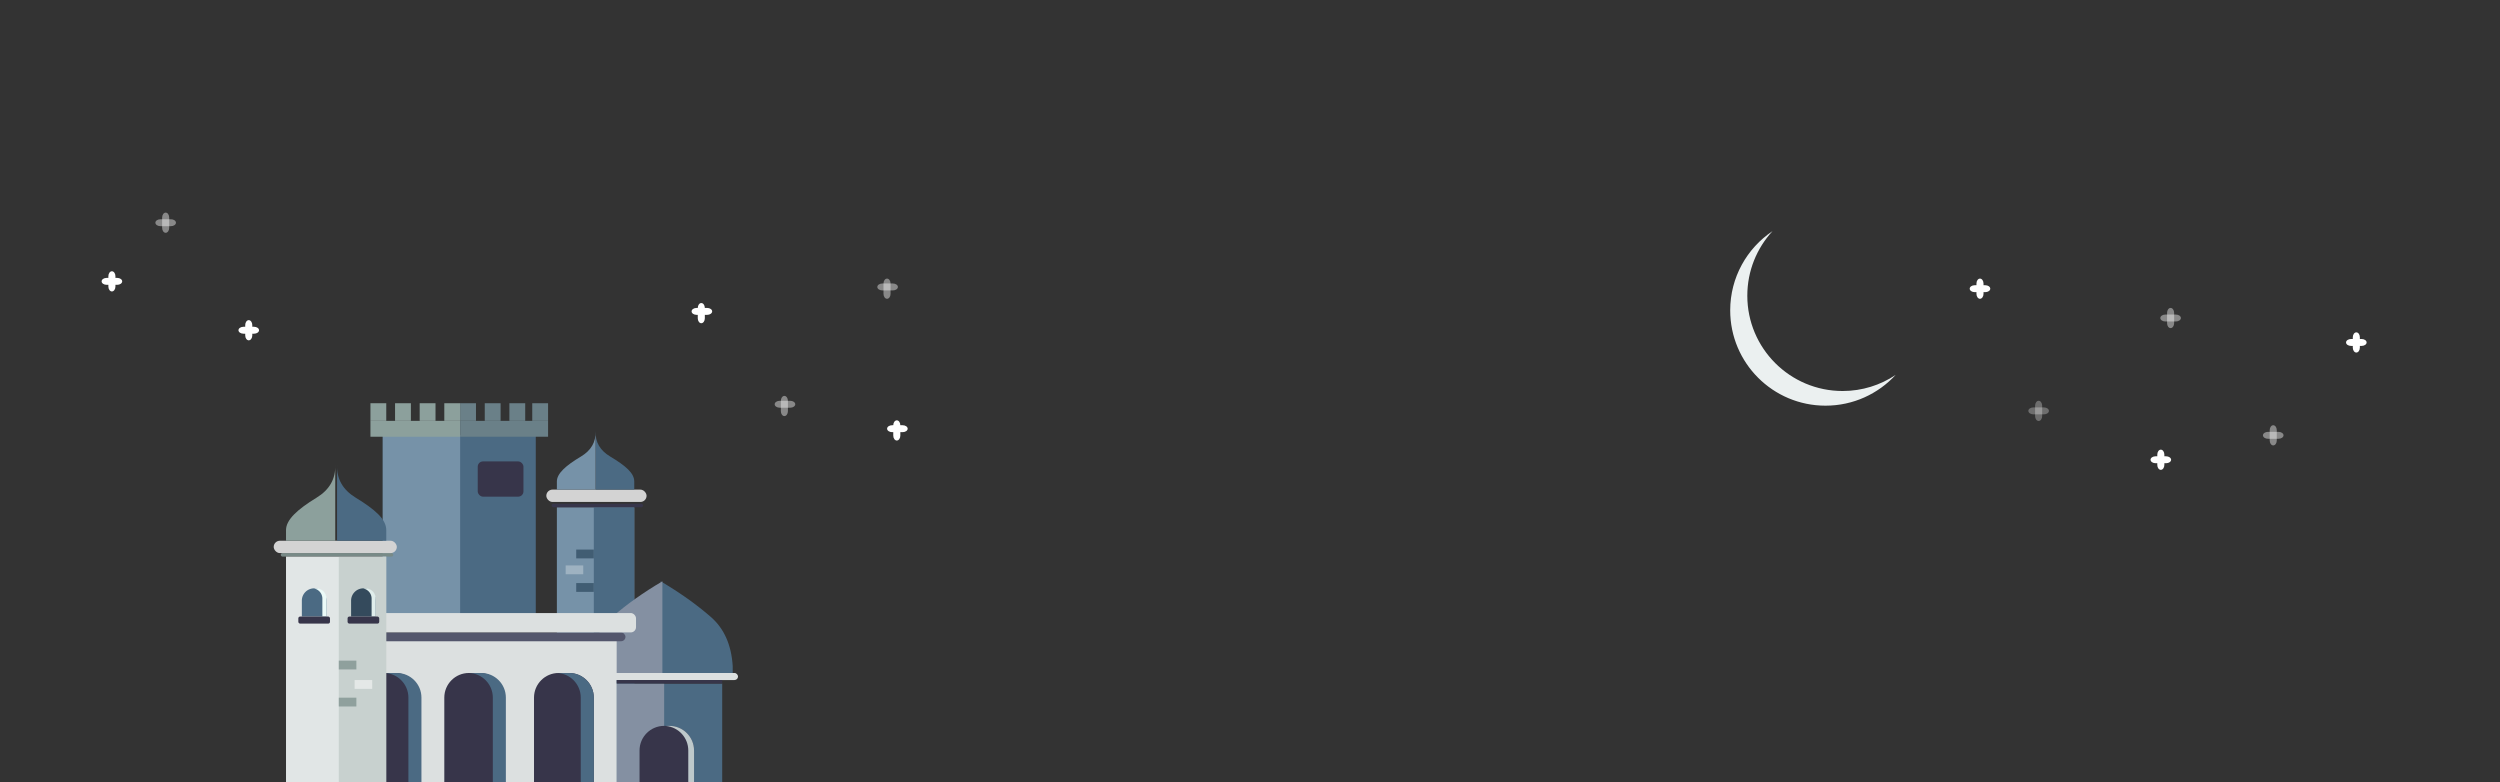 <svg width="1023" height="320" xmlns="http://www.w3.org/2000/svg"><rect width="100%" height="100%" fill="#333333" stroke="none"/><g fill="none" fill-rule="evenodd"><g fill="#FFF"><path d="M319.525 168.245c0 1.111.65 2.02 1.447 2.02.796 0 1.447-.909 1.447-2.02v-4.224c0-1.112-.65-2.021-1.447-2.021s-1.447.91-1.447 2.02v4.225z" opacity=".415"/><path d="M319.058 164c-1.132 0-2.058.639-2.058 1.42 0 .783.926 1.421 2.058 1.421h4.302c1.132 0 2.059-.638 2.059-1.42 0-.782-.927-1.421-2.059-1.421h-4.302z" opacity=".415"/><path d="M100.344 137.245c0 1.111.65 2.02 1.447 2.02s1.447-.909 1.447-2.02v-4.224c0-1.112-.65-2.021-1.447-2.021s-1.447.91-1.447 2.02v4.225z"/><path d="M99.64 133.712c-1.132 0-2.059.639-2.059 1.42 0 .783.927 1.421 2.059 1.421h4.302c1.132 0 2.058-.638 2.058-1.42 0-.782-.926-1.421-2.058-1.421H99.64zM44.344 117.245c0 1.111.65 2.02 1.447 2.02s1.447-.909 1.447-2.02v-4.224c0-1.112-.65-2.021-1.447-2.021s-1.447.91-1.447 2.02v4.225z"/><path d="M43.64 113.712c-1.132 0-2.059.639-2.059 1.42 0 .783.927 1.421 2.059 1.421h4.302c1.132 0 2.058-.638 2.058-1.42 0-.782-.926-1.421-2.058-1.421H43.64z"/><path d="M361.525 120.245c0 1.111.65 2.02 1.447 2.02.796 0 1.447-.909 1.447-2.02v-4.224c0-1.112-.65-2.021-1.447-2.021s-1.447.91-1.447 2.02v4.225z" opacity=".415"/><path d="M361.058 116c-1.132 0-2.058.639-2.058 1.42 0 .783.926 1.421 2.058 1.421h4.302c1.132 0 2.059-.638 2.059-1.42 0-.782-.927-1.421-2.059-1.421h-4.302z" opacity=".415"/><path d="M285.525 130.245c0 1.111.65 2.02 1.447 2.02.796 0 1.447-.909 1.447-2.02v-4.224c0-1.112-.65-2.021-1.447-2.021s-1.447.91-1.447 2.02v4.225z"/><path d="M285.058 126c-1.132 0-2.058.639-2.058 1.42 0 .783.926 1.421 2.058 1.421h4.302c1.132 0 2.059-.638 2.059-1.42 0-.782-.927-1.421-2.059-1.421h-4.302zM365.525 178.245c0 1.111.65 2.02 1.447 2.02.796 0 1.447-.909 1.447-2.02v-4.224c0-1.112-.65-2.021-1.447-2.021s-1.447.91-1.447 2.02v4.225z"/><path d="M365.058 174c-1.132 0-2.058.639-2.058 1.42 0 .783.926 1.421 2.058 1.421h4.302c1.132 0 2.059-.638 2.059-1.42 0-.782-.927-1.421-2.059-1.421h-4.302z"/><path d="M66.344 93.245c0 1.111.65 2.02 1.447 2.02s1.447-.909 1.447-2.02V89.02c0-1.112-.65-2.021-1.447-2.021s-1.447.91-1.447 2.02v4.225z" opacity=".415"/><path d="M65.64 89.712c-1.132 0-2.059.639-2.059 1.42 0 .783.927 1.421 2.059 1.421h4.302c1.132 0 2.058-.638 2.058-1.42 0-.782-.926-1.421-2.058-1.421H65.64z" opacity=".415"/></g><g transform="translate(112 165)"><path fill="#7692A8" d="M115.871 42.566h31.667v114.712h-31.667z"/><path fill="#4B6A83" d="M130.985 42.566h16.553v114.712h-16.553z"/><rect fill="#37354A" x="113.712" y="41.123" width="37.424" height="1.443" rx=".721"/><rect fill="#D3D3D3" x="111.553" y="35.352" width="41.023" height="5.05" rx="2.525"/><path d="M131.713 11.543c-.156 4.376 1.844 7.803 5.998 10.283 6.233 3.72 9.827 6.771 9.827 10.18v3.344h-15.825V11.543z" fill="#4B6A83"/><path d="M131.696 11.543c.156 4.376-1.843 7.804-5.998 10.283-6.233 3.72-9.827 6.96-9.827 10.181v3.345h15.825V11.543z" fill="#7692A8"/><path fill="#4B6A83" d="M140.341 114.712h43.182V158h-43.182z"/><path fill="#8490A2" d="M140.341 114.712h19.432V158h-19.432z"/><path d="M159.777 132.027h2.15c5.568 0 10.08 4.513 10.08 10.08V158h-22.31v-15.893c0-5.567 4.513-10.08 10.08-10.08z" fill="#37354A"/><path d="M169.645 158v-15.893c0-5.254-4.02-9.57-9.153-10.038.306-.027.615-.042.927-.042h.509c5.567 0 10.08 4.513 10.08 10.08V158h-2.363z" fill-opacity=".8" fill="#DFEDEB"/><path d="M187.819 110.384c.03-1.43.03-2.381 0-2.854-.533-8.645-3.51-15.332-8.93-20.06-5.865-5.117-12.717-9.984-20.556-14.602v37.516h29.486z" fill="#4B6A83"/><path d="M129.567 110.384c-.029-1.43-.029-2.381 0-2.854.534-8.645 3.51-15.332 8.931-20.06 5.865-5.117 12.716-9.984 20.555-14.602v37.516h-29.486z" fill="#8490A2"/><path fill="#4B6A83" d="M44.621 12.986h62.614v74.311H44.621z"/><path fill="#7692A8" d="M44.621 12.986h31.667v74.311H44.621z"/><path fill="#DCE0E0" d="M29.508 96.676h110.833V158H29.508z"/><rect fill="#53566C" x="29.508" y="93.79" width="114.432" height="3.607" rx="1.804"/><rect fill="#DCE0E0" x="29.508" y="85.854" width="118.75" height="7.936" rx="2.16"/><path fill="#8CA09C" d="M39.583 7.215h36.705v6.493H39.583z"/><path fill="#6A8088" d="M76.288 7.215h35.985v6.493H76.288z"/><path fill="#8CA09C" d="M39.583 0h6.477v7.215h-6.477zM49.659 0h6.477v7.215h-6.477z"/><path fill="#6A8088" d="M96.439 0h6.477v7.215h-6.477zM105.795 0h6.477v7.215h-6.477z"/><path fill="#8CA09C" d="M59.735 0h6.477v7.215h-6.477z"/><path fill="#6A8088" d="M86.364 0h6.477v7.215h-6.477zM76.288 0h6.477v7.215h-6.477z"/><path fill="#8CA09C" d="M69.811 0h6.477v7.215h-6.477z"/><rect fill="#37354A" x="83.485" y="23.808" width="18.712" height="14.429" rx="2.16"/><path d="M116.595 110.384h4.31c5.567 0 10.08 4.513 10.08 10.08v36.815h-24.47v-36.815c0-5.567 4.513-10.08 10.08-10.08zM79.89 110.384h4.31c5.567 0 10.08 4.513 10.08 10.08v36.815H69.81v-36.815c0-5.567 4.514-10.08 10.08-10.08zM45.345 110.384h4.31c5.567 0 10.08 4.513 10.08 10.08v36.815h-24.47v-36.815c0-5.567 4.513-10.08 10.08-10.08z" fill="#37354A"/><path d="M125.65 157.279v-36.815c0-5.467-4.35-9.917-9.779-10.076.1-.003.2-.004.3-.004h4.734c5.567 0 10.08 4.513 10.08 10.08v36.815h-5.334zM89.666 157.279v-36.815c0-5.467-4.352-9.917-9.78-10.076.1-.003.2-.004.301-.004h4.733c5.567 0 10.08 4.513 10.08 10.08v36.815h-5.334zM55.12 157.279v-36.815c0-5.467-4.351-9.917-9.78-10.076.1-.003.201-.004.301-.004h4.734c5.567 0 10.08 4.513 10.08 10.08v36.815H55.12z" fill="#4B6A83"/><rect fill="#788A87" x="2.879" y="61.324" width="46.061" height="1.443" rx=".721"/><rect fill="#D3D3D3" y="56.274" width="50.379" height="5.05" rx="2.525"/><path fill="#E1E6E6" d="M5.038 62.767h41.023v93.79H5.038z"/><path fill-opacity=".3" fill="#8CA09C" style="mix-blend-mode:multiply" d="M26.629 62.767h19.432v93.79H26.629z"/><path d="M36.705 75.753a5.038 5.038 0 0 1 5.037 5.038v6.506H31.667V80.79a5.038 5.038 0 0 1 5.038-5.038z" fill="#344A5C"/><path d="M40.063 87.297v-7.345a4.2 4.2 0 0 0-3.358-4.115 4.198 4.198 0 0 1 5.038 4.114v7.346h-1.68z" fill="#DFEDEB"/><path d="M16.553 75.753a5.038 5.038 0 0 1 5.038 5.038v6.506H11.515V80.79a5.038 5.038 0 0 1 5.038-5.038z" fill="#4B6A83"/><path d="M19.912 87.297v-7.345a4.2 4.2 0 0 0-3.359-4.115 4.198 4.198 0 0 1 5.038 4.114v7.346h-1.68z" fill="#EBFAF8"/><rect fill="#37354A" x="10.076" y="87.297" width="12.955" height="2.886" rx=".72"/><rect fill="#37354A" x="30.227" y="87.297" width="12.955" height="2.886" rx=".72"/><path fill-opacity=".5" fill="#56706C" d="M26.629 105.333h7.197v3.607h-7.197zM26.629 120.484h7.197v3.607h-7.197z"/><path fill-opacity=".5" fill="#FFF" d="M33.106 113.269h7.197v3.607h-7.197z"/><path fill="#415D73" d="M130.985 59.881h-7.197v3.607h7.197zM130.985 73.589h-7.197v3.607h7.197z"/><path fill-opacity=".29" fill="#FFF" d="M126.666 66.374h-7.197v3.607h7.197z"/><path d="M25.92 25.251c-.199 5.701 2.346 10.167 7.634 13.399 7.932 4.846 12.507 8.823 12.507 13.265v4.357H25.92v-31.02z" fill="#4B6A83"/><path d="M25.179 25.251c.198 5.702-2.347 10.168-7.635 13.4C9.612 43.496 5.038 47.72 5.038 51.915v4.358h20.14V25.251z" fill="#8CA09C"/><rect fill="#DCE0E0" x="138.182" y="110.384" width="51.818" height="2.886" rx="1.44"/><path fill="#37354A" d="M140.341 113.269h43.182v1.443h-43.182z"/></g><g fill="#FFF"><path d="M931.656 180.245c0 1.111-.65 2.02-1.447 2.02s-1.447-.909-1.447-2.02v-4.224c0-1.112.65-2.021 1.447-2.021s1.447.91 1.447 2.02v4.225z" opacity=".415"/><path d="M932.36 176.712c1.132 0 2.059.639 2.059 1.42 0 .783-.927 1.421-2.059 1.421h-4.302c-1.132 0-2.058-.638-2.058-1.42 0-.782.926-1.421 2.058-1.421h4.302z" opacity=".415"/><path d="M835.656 170.245c0 1.111-.65 2.02-1.447 2.02s-1.447-.909-1.447-2.02v-4.224c0-1.112.65-2.021 1.447-2.021s1.447.91 1.447 2.02v4.225z" opacity=".291"/><path d="M836.36 166.712c1.132 0 2.059.639 2.059 1.42 0 .783-.927 1.421-2.059 1.421h-4.302c-1.132 0-2.058-.638-2.058-1.42 0-.782.926-1.421 2.058-1.421h4.302z" opacity=".291"/><path d="M811.656 120.245c0 1.111-.65 2.02-1.447 2.02s-1.447-.909-1.447-2.02v-4.224c0-1.112.65-2.021 1.447-2.021s1.447.91 1.447 2.02v4.225z"/><path d="M812.36 116.712c1.132 0 2.059.639 2.059 1.42 0 .783-.927 1.421-2.059 1.421h-4.302c-1.132 0-2.058-.638-2.058-1.42 0-.782.926-1.421 2.058-1.421h4.302z"/><path d="M889.656 132.245c0 1.111-.65 2.02-1.447 2.02s-1.447-.909-1.447-2.02v-4.224c0-1.112.65-2.021 1.447-2.021s1.447.91 1.447 2.02v4.225z" opacity=".415"/><path d="M890.36 128.712c1.132 0 2.059.639 2.059 1.42 0 .783-.927 1.421-2.059 1.421h-4.302c-1.132 0-2.058-.638-2.058-1.42 0-.782.926-1.421 2.058-1.421h4.302z" opacity=".415"/><path d="M965.656 142.245c0 1.111-.65 2.02-1.447 2.02s-1.447-.909-1.447-2.02v-4.224c0-1.112.65-2.021 1.447-2.021s1.447.91 1.447 2.02v4.225z"/><path d="M966.36 138.712c1.132 0 2.059.639 2.059 1.42 0 .783-.927 1.421-2.059 1.421h-4.302c-1.132 0-2.058-.638-2.058-1.42 0-.782.926-1.421 2.058-1.421h4.302zM885.656 190.245c0 1.111-.65 2.02-1.447 2.02s-1.447-.909-1.447-2.02v-4.224c0-1.112.65-2.021 1.447-2.021s1.447.91 1.447 2.02v4.225z"/><path d="M886.36 186.712c1.132 0 2.059.639 2.059 1.42 0 .783-.927 1.421-2.059 1.421h-4.302c-1.132 0-2.058-.638-2.058-1.42 0-.782.926-1.421 2.058-1.421h4.302z"/></g><path d="M725.308 94.584C718.908 101.532 715 110.81 715 121c0 21.54 17.46 39 39 39 8.028 0 15.49-2.426 21.692-6.584C768.565 161.153 758.349 166 747 166c-21.54 0-39-17.46-39-39 0-13.51 6.87-25.417 17.308-32.416z" fill="#EBF0F0"/></g></svg>